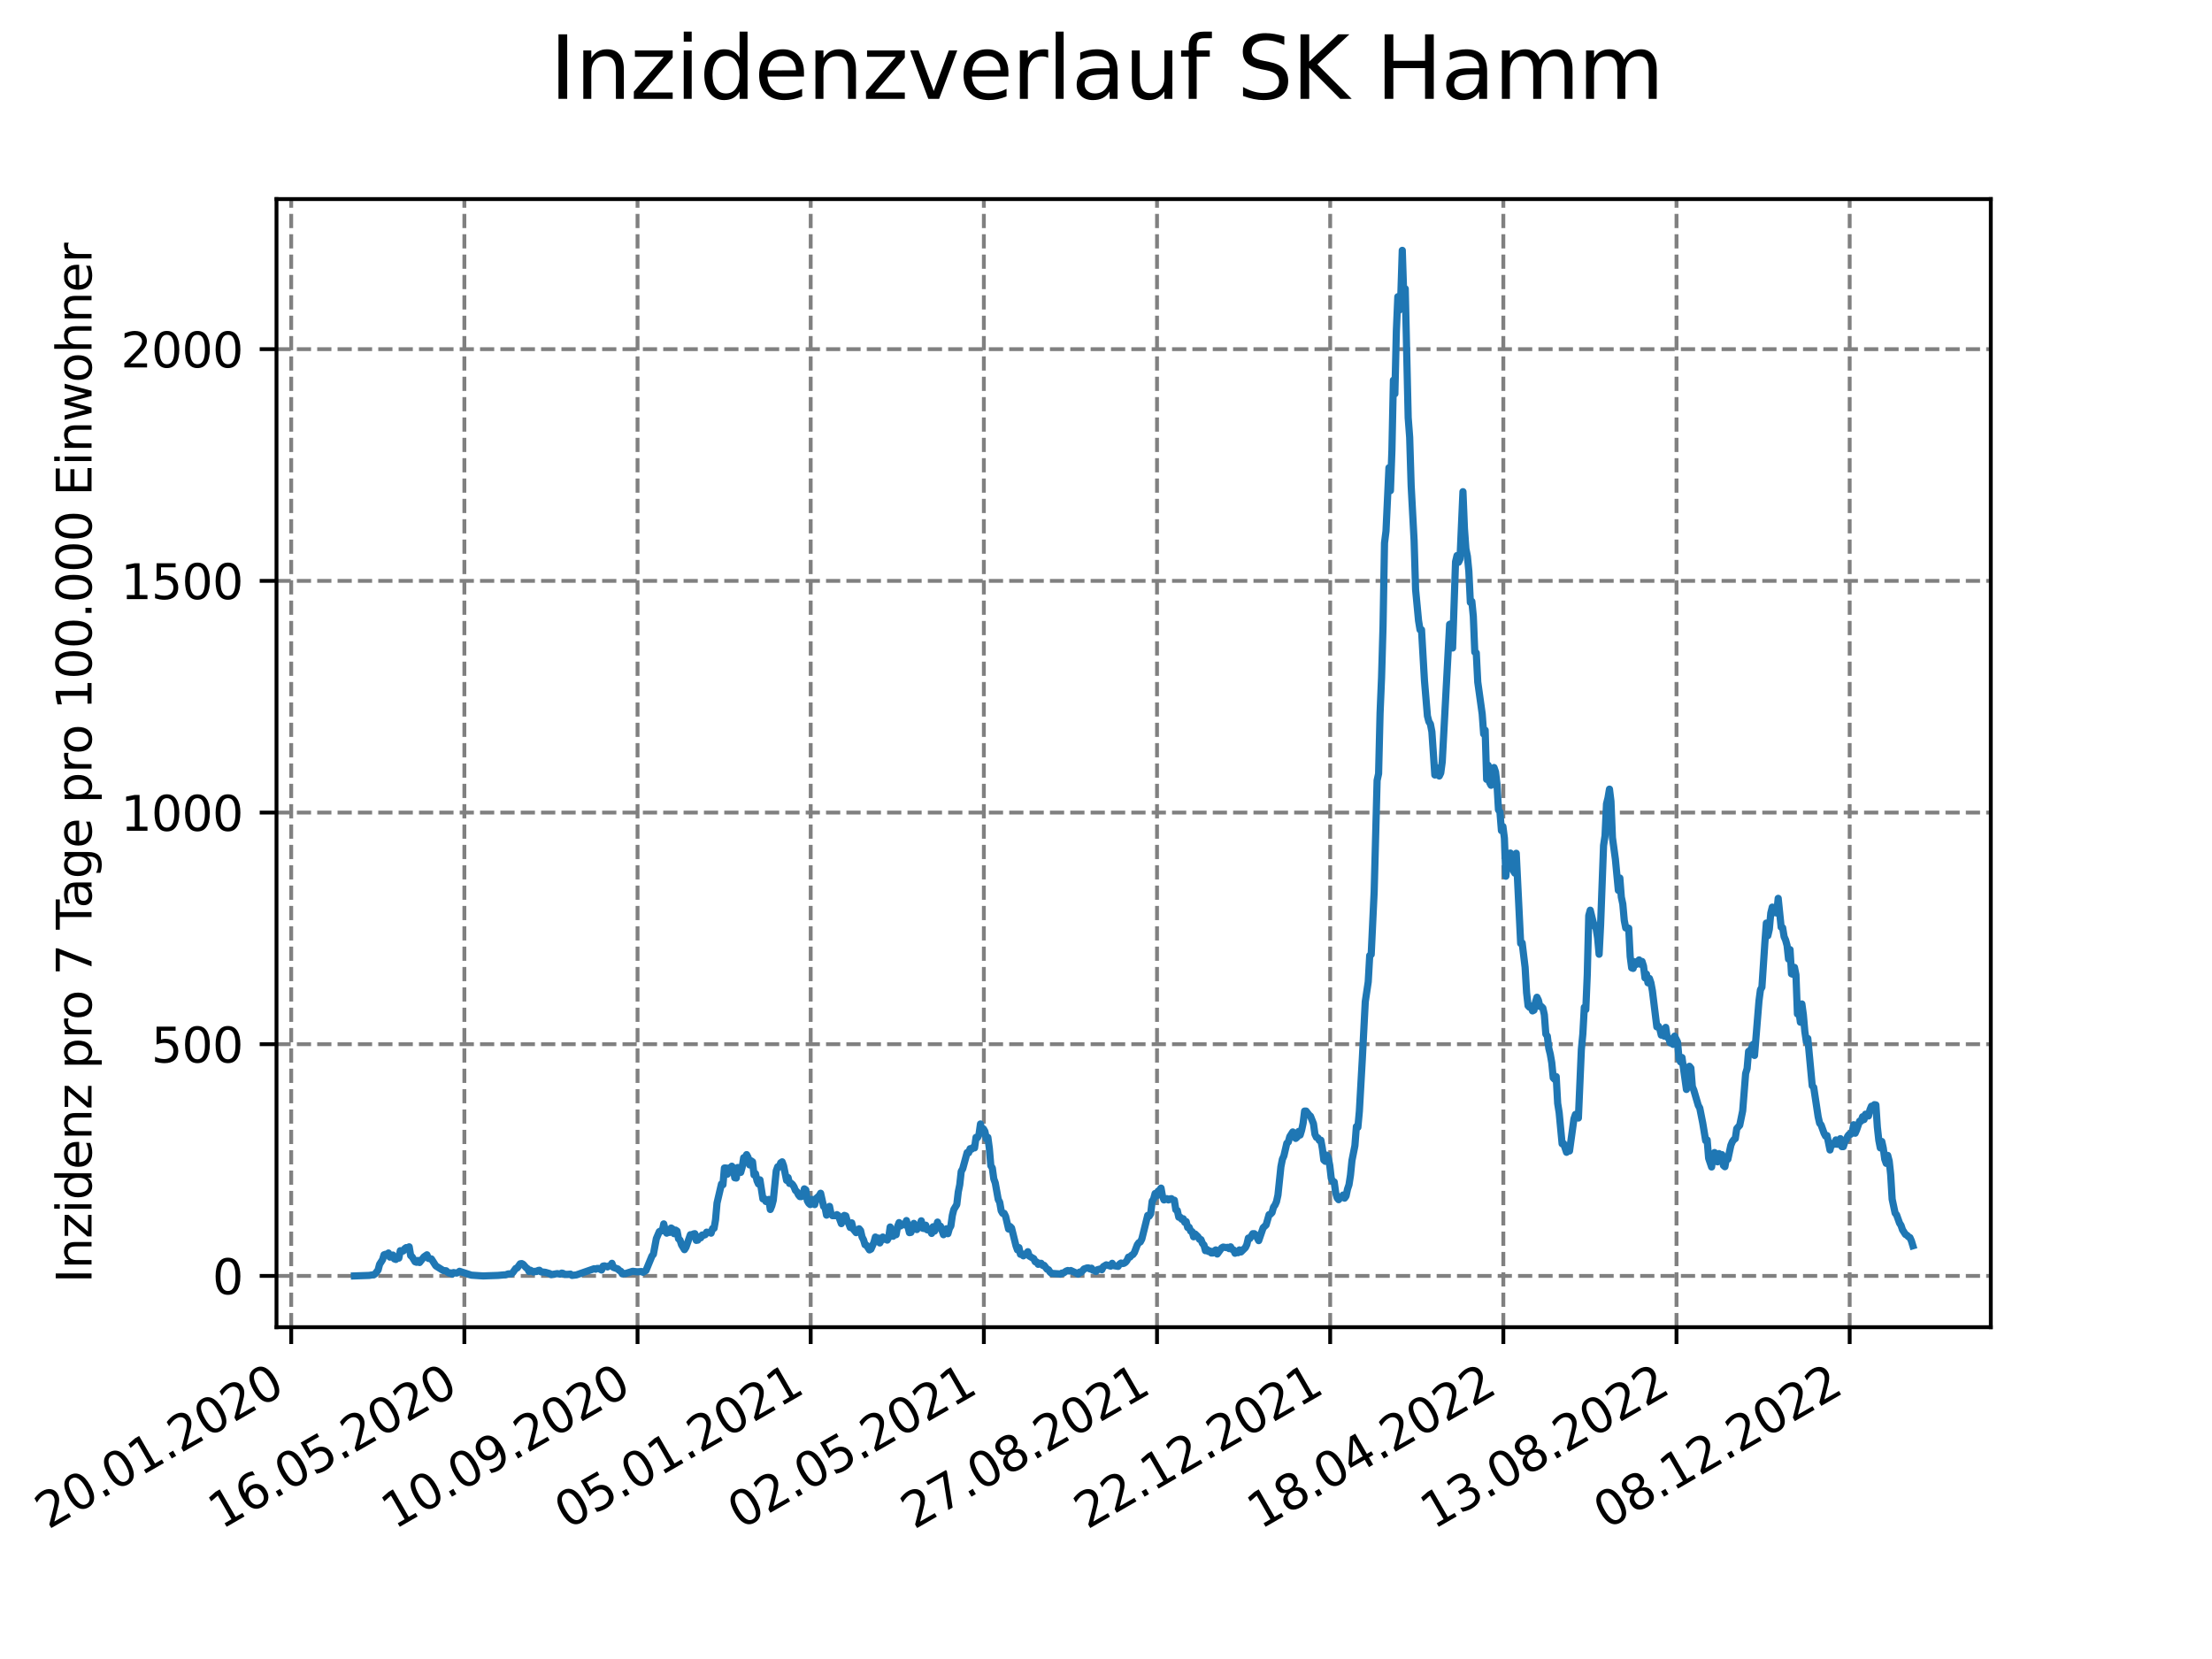 <?xml version="1.0" encoding="utf-8" standalone="no"?>
<!DOCTYPE svg PUBLIC "-//W3C//DTD SVG 1.1//EN"
  "http://www.w3.org/Graphics/SVG/1.1/DTD/svg11.dtd">
<svg xmlns:xlink="http://www.w3.org/1999/xlink" width="460.8pt" height="345.6pt" viewBox="0 0 460.8 345.6" xmlns="http://www.w3.org/2000/svg" version="1.1">
 <defs>
  <style type="text/css">*{stroke-linejoin: round; stroke-linecap: butt}</style>
 </defs>
 <g id="figure_1">
  <g id="patch_1">
   <path d="M 0 345.6 
L 460.8 345.6 
L 460.8 0 
L 0 0 
z
" style="fill: #ffffff"/>
  </g>
  <g id="axes_1">
   <g id="patch_2">
    <path d="M 57.6 276.48 
L 414.72 276.48 
L 414.72 41.472 
L 57.6 41.472 
z
" style="fill: #ffffff"/>
   </g>
   <g id="matplotlib.axis_1">
    <g id="xtick_1">
     <g id="line2d_1">
      <path d="M 60.665 276.48 
L 60.665 41.472 
" clip-path="url(#pd0b6587a76)" style="fill: none; stroke-dasharray: 2.96,1.28; stroke-dashoffset: 0; stroke: #808080; stroke-width: 0.8"/>
     </g>
     <g id="line2d_2">
      <defs>
       <path id="m9769418fbf" d="M 0 0 
L 0 3.5 
" style="stroke: #000000; stroke-width: 0.8"/>
      </defs>
      <g>
       <use xlink:href="#m9769418fbf" x="60.665" y="276.48" style="stroke: #000000; stroke-width: 0.8"/>
      </g>
     </g>
     <g id="text_1">
      <!-- 20.01.2020 -->
      <g transform="translate(10.04 318.689) rotate(-30) scale(0.1 -0.1)">
       <defs>
        <path id="DejaVuSans-32" d="M 1228 531 
L 3431 531 
L 3431 0 
L 469 0 
L 469 531 
Q 828 903 1448 1529 
Q 2069 2156 2228 2338 
Q 2531 2678 2651 2914 
Q 2772 3150 2772 3378 
Q 2772 3750 2511 3984 
Q 2250 4219 1831 4219 
Q 1534 4219 1204 4116 
Q 875 4013 500 3803 
L 500 4441 
Q 881 4594 1212 4672 
Q 1544 4750 1819 4750 
Q 2544 4750 2975 4387 
Q 3406 4025 3406 3419 
Q 3406 3131 3298 2873 
Q 3191 2616 2906 2266 
Q 2828 2175 2409 1742 
Q 1991 1309 1228 531 
z
" transform="scale(0.016)"/>
        <path id="DejaVuSans-30" d="M 2034 4250 
Q 1547 4250 1301 3770 
Q 1056 3291 1056 2328 
Q 1056 1369 1301 889 
Q 1547 409 2034 409 
Q 2525 409 2770 889 
Q 3016 1369 3016 2328 
Q 3016 3291 2770 3770 
Q 2525 4250 2034 4250 
z
M 2034 4750 
Q 2819 4750 3233 4129 
Q 3647 3509 3647 2328 
Q 3647 1150 3233 529 
Q 2819 -91 2034 -91 
Q 1250 -91 836 529 
Q 422 1150 422 2328 
Q 422 3509 836 4129 
Q 1250 4750 2034 4750 
z
" transform="scale(0.016)"/>
        <path id="DejaVuSans-2e" d="M 684 794 
L 1344 794 
L 1344 0 
L 684 0 
L 684 794 
z
" transform="scale(0.016)"/>
        <path id="DejaVuSans-31" d="M 794 531 
L 1825 531 
L 1825 4091 
L 703 3866 
L 703 4441 
L 1819 4666 
L 2450 4666 
L 2450 531 
L 3481 531 
L 3481 0 
L 794 0 
L 794 531 
z
" transform="scale(0.016)"/>
       </defs>
       <use xlink:href="#DejaVuSans-32"/>
       <use xlink:href="#DejaVuSans-30" x="63.623"/>
       <use xlink:href="#DejaVuSans-2e" x="127.246"/>
       <use xlink:href="#DejaVuSans-30" x="159.033"/>
       <use xlink:href="#DejaVuSans-31" x="222.656"/>
       <use xlink:href="#DejaVuSans-2e" x="286.279"/>
       <use xlink:href="#DejaVuSans-32" x="318.066"/>
       <use xlink:href="#DejaVuSans-30" x="381.689"/>
       <use xlink:href="#DejaVuSans-32" x="445.312"/>
       <use xlink:href="#DejaVuSans-30" x="508.936"/>
      </g>
     </g>
    </g>
    <g id="xtick_2">
     <g id="line2d_3">
      <path d="M 96.738 276.48 
L 96.738 41.472 
" clip-path="url(#pd0b6587a76)" style="fill: none; stroke-dasharray: 2.96,1.28; stroke-dashoffset: 0; stroke: #808080; stroke-width: 0.8"/>
     </g>
     <g id="line2d_4">
      <g>
       <use xlink:href="#m9769418fbf" x="96.738" y="276.48" style="stroke: #000000; stroke-width: 0.8"/>
      </g>
     </g>
     <g id="text_2">
      <!-- 16.05.2020 -->
      <g transform="translate(46.113 318.689) rotate(-30) scale(0.1 -0.1)">
       <defs>
        <path id="DejaVuSans-36" d="M 2113 2584 
Q 1688 2584 1439 2293 
Q 1191 2003 1191 1497 
Q 1191 994 1439 701 
Q 1688 409 2113 409 
Q 2538 409 2786 701 
Q 3034 994 3034 1497 
Q 3034 2003 2786 2293 
Q 2538 2584 2113 2584 
z
M 3366 4563 
L 3366 3988 
Q 3128 4100 2886 4159 
Q 2644 4219 2406 4219 
Q 1781 4219 1451 3797 
Q 1122 3375 1075 2522 
Q 1259 2794 1537 2939 
Q 1816 3084 2150 3084 
Q 2853 3084 3261 2657 
Q 3669 2231 3669 1497 
Q 3669 778 3244 343 
Q 2819 -91 2113 -91 
Q 1303 -91 875 529 
Q 447 1150 447 2328 
Q 447 3434 972 4092 
Q 1497 4750 2381 4750 
Q 2619 4750 2861 4703 
Q 3103 4656 3366 4563 
z
" transform="scale(0.016)"/>
        <path id="DejaVuSans-35" d="M 691 4666 
L 3169 4666 
L 3169 4134 
L 1269 4134 
L 1269 2991 
Q 1406 3038 1543 3061 
Q 1681 3084 1819 3084 
Q 2600 3084 3056 2656 
Q 3513 2228 3513 1497 
Q 3513 744 3044 326 
Q 2575 -91 1722 -91 
Q 1428 -91 1123 -41 
Q 819 9 494 109 
L 494 744 
Q 775 591 1075 516 
Q 1375 441 1709 441 
Q 2250 441 2565 725 
Q 2881 1009 2881 1497 
Q 2881 1984 2565 2268 
Q 2250 2553 1709 2553 
Q 1456 2553 1204 2497 
Q 953 2441 691 2322 
L 691 4666 
z
" transform="scale(0.016)"/>
       </defs>
       <use xlink:href="#DejaVuSans-31"/>
       <use xlink:href="#DejaVuSans-36" x="63.623"/>
       <use xlink:href="#DejaVuSans-2e" x="127.246"/>
       <use xlink:href="#DejaVuSans-30" x="159.033"/>
       <use xlink:href="#DejaVuSans-35" x="222.656"/>
       <use xlink:href="#DejaVuSans-2e" x="286.279"/>
       <use xlink:href="#DejaVuSans-32" x="318.066"/>
       <use xlink:href="#DejaVuSans-30" x="381.689"/>
       <use xlink:href="#DejaVuSans-32" x="445.312"/>
       <use xlink:href="#DejaVuSans-30" x="508.936"/>
      </g>
     </g>
    </g>
    <g id="xtick_3">
     <g id="line2d_5">
      <path d="M 132.811 276.48 
L 132.811 41.472 
" clip-path="url(#pd0b6587a76)" style="fill: none; stroke-dasharray: 2.96,1.28; stroke-dashoffset: 0; stroke: #808080; stroke-width: 0.8"/>
     </g>
     <g id="line2d_6">
      <g>
       <use xlink:href="#m9769418fbf" x="132.811" y="276.48" style="stroke: #000000; stroke-width: 0.8"/>
      </g>
     </g>
     <g id="text_3">
      <!-- 10.09.2020 -->
      <g transform="translate(82.185 318.689) rotate(-30) scale(0.1 -0.1)">
       <defs>
        <path id="DejaVuSans-39" d="M 703 97 
L 703 672 
Q 941 559 1184 500 
Q 1428 441 1663 441 
Q 2288 441 2617 861 
Q 2947 1281 2994 2138 
Q 2813 1869 2534 1725 
Q 2256 1581 1919 1581 
Q 1219 1581 811 2004 
Q 403 2428 403 3163 
Q 403 3881 828 4315 
Q 1253 4750 1959 4750 
Q 2769 4750 3195 4129 
Q 3622 3509 3622 2328 
Q 3622 1225 3098 567 
Q 2575 -91 1691 -91 
Q 1453 -91 1209 -44 
Q 966 3 703 97 
z
M 1959 2075 
Q 2384 2075 2632 2365 
Q 2881 2656 2881 3163 
Q 2881 3666 2632 3958 
Q 2384 4250 1959 4250 
Q 1534 4250 1286 3958 
Q 1038 3666 1038 3163 
Q 1038 2656 1286 2365 
Q 1534 2075 1959 2075 
z
" transform="scale(0.016)"/>
       </defs>
       <use xlink:href="#DejaVuSans-31"/>
       <use xlink:href="#DejaVuSans-30" x="63.623"/>
       <use xlink:href="#DejaVuSans-2e" x="127.246"/>
       <use xlink:href="#DejaVuSans-30" x="159.033"/>
       <use xlink:href="#DejaVuSans-39" x="222.656"/>
       <use xlink:href="#DejaVuSans-2e" x="286.279"/>
       <use xlink:href="#DejaVuSans-32" x="318.066"/>
       <use xlink:href="#DejaVuSans-30" x="381.689"/>
       <use xlink:href="#DejaVuSans-32" x="445.312"/>
       <use xlink:href="#DejaVuSans-30" x="508.936"/>
      </g>
     </g>
    </g>
    <g id="xtick_4">
     <g id="line2d_7">
      <path d="M 168.883 276.48 
L 168.883 41.472 
" clip-path="url(#pd0b6587a76)" style="fill: none; stroke-dasharray: 2.96,1.28; stroke-dashoffset: 0; stroke: #808080; stroke-width: 0.8"/>
     </g>
     <g id="line2d_8">
      <g>
       <use xlink:href="#m9769418fbf" x="168.883" y="276.48" style="stroke: #000000; stroke-width: 0.8"/>
      </g>
     </g>
     <g id="text_4">
      <!-- 05.01.2021 -->
      <g transform="translate(118.258 318.689) rotate(-30) scale(0.1 -0.1)">
       <use xlink:href="#DejaVuSans-30"/>
       <use xlink:href="#DejaVuSans-35" x="63.623"/>
       <use xlink:href="#DejaVuSans-2e" x="127.246"/>
       <use xlink:href="#DejaVuSans-30" x="159.033"/>
       <use xlink:href="#DejaVuSans-31" x="222.656"/>
       <use xlink:href="#DejaVuSans-2e" x="286.279"/>
       <use xlink:href="#DejaVuSans-32" x="318.066"/>
       <use xlink:href="#DejaVuSans-30" x="381.689"/>
       <use xlink:href="#DejaVuSans-32" x="445.312"/>
       <use xlink:href="#DejaVuSans-31" x="508.936"/>
      </g>
     </g>
    </g>
    <g id="xtick_5">
     <g id="line2d_9">
      <path d="M 204.956 276.48 
L 204.956 41.472 
" clip-path="url(#pd0b6587a76)" style="fill: none; stroke-dasharray: 2.96,1.28; stroke-dashoffset: 0; stroke: #808080; stroke-width: 0.8"/>
     </g>
     <g id="line2d_10">
      <g>
       <use xlink:href="#m9769418fbf" x="204.956" y="276.48" style="stroke: #000000; stroke-width: 0.8"/>
      </g>
     </g>
     <g id="text_5">
      <!-- 02.05.2021 -->
      <g transform="translate(154.331 318.689) rotate(-30) scale(0.1 -0.1)">
       <use xlink:href="#DejaVuSans-30"/>
       <use xlink:href="#DejaVuSans-32" x="63.623"/>
       <use xlink:href="#DejaVuSans-2e" x="127.246"/>
       <use xlink:href="#DejaVuSans-30" x="159.033"/>
       <use xlink:href="#DejaVuSans-35" x="222.656"/>
       <use xlink:href="#DejaVuSans-2e" x="286.279"/>
       <use xlink:href="#DejaVuSans-32" x="318.066"/>
       <use xlink:href="#DejaVuSans-30" x="381.689"/>
       <use xlink:href="#DejaVuSans-32" x="445.312"/>
       <use xlink:href="#DejaVuSans-31" x="508.936"/>
      </g>
     </g>
    </g>
    <g id="xtick_6">
     <g id="line2d_11">
      <path d="M 241.029 276.48 
L 241.029 41.472 
" clip-path="url(#pd0b6587a76)" style="fill: none; stroke-dasharray: 2.96,1.28; stroke-dashoffset: 0; stroke: #808080; stroke-width: 0.8"/>
     </g>
     <g id="line2d_12">
      <g>
       <use xlink:href="#m9769418fbf" x="241.029" y="276.48" style="stroke: #000000; stroke-width: 0.8"/>
      </g>
     </g>
     <g id="text_6">
      <!-- 27.08.2021 -->
      <g transform="translate(190.404 318.689) rotate(-30) scale(0.1 -0.1)">
       <defs>
        <path id="DejaVuSans-37" d="M 525 4666 
L 3525 4666 
L 3525 4397 
L 1831 0 
L 1172 0 
L 2766 4134 
L 525 4134 
L 525 4666 
z
" transform="scale(0.016)"/>
        <path id="DejaVuSans-38" d="M 2034 2216 
Q 1584 2216 1326 1975 
Q 1069 1734 1069 1313 
Q 1069 891 1326 650 
Q 1584 409 2034 409 
Q 2484 409 2743 651 
Q 3003 894 3003 1313 
Q 3003 1734 2745 1975 
Q 2488 2216 2034 2216 
z
M 1403 2484 
Q 997 2584 770 2862 
Q 544 3141 544 3541 
Q 544 4100 942 4425 
Q 1341 4750 2034 4750 
Q 2731 4750 3128 4425 
Q 3525 4100 3525 3541 
Q 3525 3141 3298 2862 
Q 3072 2584 2669 2484 
Q 3125 2378 3379 2068 
Q 3634 1759 3634 1313 
Q 3634 634 3220 271 
Q 2806 -91 2034 -91 
Q 1263 -91 848 271 
Q 434 634 434 1313 
Q 434 1759 690 2068 
Q 947 2378 1403 2484 
z
M 1172 3481 
Q 1172 3119 1398 2916 
Q 1625 2713 2034 2713 
Q 2441 2713 2670 2916 
Q 2900 3119 2900 3481 
Q 2900 3844 2670 4047 
Q 2441 4250 2034 4250 
Q 1625 4250 1398 4047 
Q 1172 3844 1172 3481 
z
" transform="scale(0.016)"/>
       </defs>
       <use xlink:href="#DejaVuSans-32"/>
       <use xlink:href="#DejaVuSans-37" x="63.623"/>
       <use xlink:href="#DejaVuSans-2e" x="127.246"/>
       <use xlink:href="#DejaVuSans-30" x="159.033"/>
       <use xlink:href="#DejaVuSans-38" x="222.656"/>
       <use xlink:href="#DejaVuSans-2e" x="286.279"/>
       <use xlink:href="#DejaVuSans-32" x="318.066"/>
       <use xlink:href="#DejaVuSans-30" x="381.689"/>
       <use xlink:href="#DejaVuSans-32" x="445.312"/>
       <use xlink:href="#DejaVuSans-31" x="508.936"/>
      </g>
     </g>
    </g>
    <g id="xtick_7">
     <g id="line2d_13">
      <path d="M 277.102 276.48 
L 277.102 41.472 
" clip-path="url(#pd0b6587a76)" style="fill: none; stroke-dasharray: 2.96,1.28; stroke-dashoffset: 0; stroke: #808080; stroke-width: 0.8"/>
     </g>
     <g id="line2d_14">
      <g>
       <use xlink:href="#m9769418fbf" x="277.102" y="276.48" style="stroke: #000000; stroke-width: 0.8"/>
      </g>
     </g>
     <g id="text_7">
      <!-- 22.12.2021 -->
      <g transform="translate(226.476 318.689) rotate(-30) scale(0.1 -0.1)">
       <use xlink:href="#DejaVuSans-32"/>
       <use xlink:href="#DejaVuSans-32" x="63.623"/>
       <use xlink:href="#DejaVuSans-2e" x="127.246"/>
       <use xlink:href="#DejaVuSans-31" x="159.033"/>
       <use xlink:href="#DejaVuSans-32" x="222.656"/>
       <use xlink:href="#DejaVuSans-2e" x="286.279"/>
       <use xlink:href="#DejaVuSans-32" x="318.066"/>
       <use xlink:href="#DejaVuSans-30" x="381.689"/>
       <use xlink:href="#DejaVuSans-32" x="445.312"/>
       <use xlink:href="#DejaVuSans-31" x="508.936"/>
      </g>
     </g>
    </g>
    <g id="xtick_8">
     <g id="line2d_15">
      <path d="M 313.174 276.48 
L 313.174 41.472 
" clip-path="url(#pd0b6587a76)" style="fill: none; stroke-dasharray: 2.96,1.28; stroke-dashoffset: 0; stroke: #808080; stroke-width: 0.8"/>
     </g>
     <g id="line2d_16">
      <g>
       <use xlink:href="#m9769418fbf" x="313.174" y="276.48" style="stroke: #000000; stroke-width: 0.8"/>
      </g>
     </g>
     <g id="text_8">
      <!-- 18.04.2022 -->
      <g transform="translate(262.549 318.689) rotate(-30) scale(0.1 -0.1)">
       <defs>
        <path id="DejaVuSans-34" d="M 2419 4116 
L 825 1625 
L 2419 1625 
L 2419 4116 
z
M 2253 4666 
L 3047 4666 
L 3047 1625 
L 3713 1625 
L 3713 1100 
L 3047 1100 
L 3047 0 
L 2419 0 
L 2419 1100 
L 313 1100 
L 313 1709 
L 2253 4666 
z
" transform="scale(0.016)"/>
       </defs>
       <use xlink:href="#DejaVuSans-31"/>
       <use xlink:href="#DejaVuSans-38" x="63.623"/>
       <use xlink:href="#DejaVuSans-2e" x="127.246"/>
       <use xlink:href="#DejaVuSans-30" x="159.033"/>
       <use xlink:href="#DejaVuSans-34" x="222.656"/>
       <use xlink:href="#DejaVuSans-2e" x="286.279"/>
       <use xlink:href="#DejaVuSans-32" x="318.066"/>
       <use xlink:href="#DejaVuSans-30" x="381.689"/>
       <use xlink:href="#DejaVuSans-32" x="445.312"/>
       <use xlink:href="#DejaVuSans-32" x="508.936"/>
      </g>
     </g>
    </g>
    <g id="xtick_9">
     <g id="line2d_17">
      <path d="M 349.247 276.48 
L 349.247 41.472 
" clip-path="url(#pd0b6587a76)" style="fill: none; stroke-dasharray: 2.96,1.28; stroke-dashoffset: 0; stroke: #808080; stroke-width: 0.8"/>
     </g>
     <g id="line2d_18">
      <g>
       <use xlink:href="#m9769418fbf" x="349.247" y="276.48" style="stroke: #000000; stroke-width: 0.8"/>
      </g>
     </g>
     <g id="text_9">
      <!-- 13.08.2022 -->
      <g transform="translate(298.622 318.689) rotate(-30) scale(0.1 -0.1)">
       <defs>
        <path id="DejaVuSans-33" d="M 2597 2516 
Q 3050 2419 3304 2112 
Q 3559 1806 3559 1356 
Q 3559 666 3084 287 
Q 2609 -91 1734 -91 
Q 1441 -91 1130 -33 
Q 819 25 488 141 
L 488 750 
Q 750 597 1062 519 
Q 1375 441 1716 441 
Q 2309 441 2620 675 
Q 2931 909 2931 1356 
Q 2931 1769 2642 2001 
Q 2353 2234 1838 2234 
L 1294 2234 
L 1294 2753 
L 1863 2753 
Q 2328 2753 2575 2939 
Q 2822 3125 2822 3475 
Q 2822 3834 2567 4026 
Q 2313 4219 1838 4219 
Q 1578 4219 1281 4162 
Q 984 4106 628 3988 
L 628 4550 
Q 988 4650 1302 4700 
Q 1616 4750 1894 4750 
Q 2613 4750 3031 4423 
Q 3450 4097 3450 3541 
Q 3450 3153 3228 2886 
Q 3006 2619 2597 2516 
z
" transform="scale(0.016)"/>
       </defs>
       <use xlink:href="#DejaVuSans-31"/>
       <use xlink:href="#DejaVuSans-33" x="63.623"/>
       <use xlink:href="#DejaVuSans-2e" x="127.246"/>
       <use xlink:href="#DejaVuSans-30" x="159.033"/>
       <use xlink:href="#DejaVuSans-38" x="222.656"/>
       <use xlink:href="#DejaVuSans-2e" x="286.279"/>
       <use xlink:href="#DejaVuSans-32" x="318.066"/>
       <use xlink:href="#DejaVuSans-30" x="381.689"/>
       <use xlink:href="#DejaVuSans-32" x="445.312"/>
       <use xlink:href="#DejaVuSans-32" x="508.936"/>
      </g>
     </g>
    </g>
    <g id="xtick_10">
     <g id="line2d_19">
      <path d="M 385.32 276.48 
L 385.32 41.472 
" clip-path="url(#pd0b6587a76)" style="fill: none; stroke-dasharray: 2.96,1.28; stroke-dashoffset: 0; stroke: #808080; stroke-width: 0.8"/>
     </g>
     <g id="line2d_20">
      <g>
       <use xlink:href="#m9769418fbf" x="385.32" y="276.48" style="stroke: #000000; stroke-width: 0.8"/>
      </g>
     </g>
     <g id="text_10">
      <!-- 08.12.2022 -->
      <g transform="translate(334.694 318.689) rotate(-30) scale(0.1 -0.1)">
       <use xlink:href="#DejaVuSans-30"/>
       <use xlink:href="#DejaVuSans-38" x="63.623"/>
       <use xlink:href="#DejaVuSans-2e" x="127.246"/>
       <use xlink:href="#DejaVuSans-31" x="159.033"/>
       <use xlink:href="#DejaVuSans-32" x="222.656"/>
       <use xlink:href="#DejaVuSans-2e" x="286.279"/>
       <use xlink:href="#DejaVuSans-32" x="318.066"/>
       <use xlink:href="#DejaVuSans-30" x="381.689"/>
       <use xlink:href="#DejaVuSans-32" x="445.312"/>
       <use xlink:href="#DejaVuSans-32" x="508.936"/>
      </g>
     </g>
    </g>
   </g>
   <g id="matplotlib.axis_2">
    <g id="ytick_1">
     <g id="line2d_21">
      <path d="M 57.6 265.798 
L 414.72 265.798 
" clip-path="url(#pd0b6587a76)" style="fill: none; stroke-dasharray: 2.96,1.28; stroke-dashoffset: 0; stroke: #808080; stroke-width: 0.8"/>
     </g>
     <g id="line2d_22">
      <defs>
       <path id="m1dbda002a9" d="M 0 0 
L -3.5 0 
" style="stroke: #000000; stroke-width: 0.8"/>
      </defs>
      <g>
       <use xlink:href="#m1dbda002a9" x="57.6" y="265.798" style="stroke: #000000; stroke-width: 0.8"/>
      </g>
     </g>
     <g id="text_11">
      <!-- 0 -->
      <g transform="translate(44.237 269.597) scale(0.1 -0.1)">
       <use xlink:href="#DejaVuSans-30"/>
      </g>
     </g>
    </g>
    <g id="ytick_2">
     <g id="line2d_23">
      <path d="M 57.6 217.533 
L 414.72 217.533 
" clip-path="url(#pd0b6587a76)" style="fill: none; stroke-dasharray: 2.96,1.28; stroke-dashoffset: 0; stroke: #808080; stroke-width: 0.8"/>
     </g>
     <g id="line2d_24">
      <g>
       <use xlink:href="#m1dbda002a9" x="57.6" y="217.533" style="stroke: #000000; stroke-width: 0.8"/>
      </g>
     </g>
     <g id="text_12">
      <!-- 500 -->
      <g transform="translate(31.512 221.332) scale(0.1 -0.1)">
       <use xlink:href="#DejaVuSans-35"/>
       <use xlink:href="#DejaVuSans-30" x="63.623"/>
       <use xlink:href="#DejaVuSans-30" x="127.246"/>
      </g>
     </g>
    </g>
    <g id="ytick_3">
     <g id="line2d_25">
      <path d="M 57.6 169.269 
L 414.72 169.269 
" clip-path="url(#pd0b6587a76)" style="fill: none; stroke-dasharray: 2.96,1.28; stroke-dashoffset: 0; stroke: #808080; stroke-width: 0.8"/>
     </g>
     <g id="line2d_26">
      <g>
       <use xlink:href="#m1dbda002a9" x="57.6" y="169.269" style="stroke: #000000; stroke-width: 0.8"/>
      </g>
     </g>
     <g id="text_13">
      <!-- 1000 -->
      <g transform="translate(25.15 173.068) scale(0.1 -0.1)">
       <use xlink:href="#DejaVuSans-31"/>
       <use xlink:href="#DejaVuSans-30" x="63.623"/>
       <use xlink:href="#DejaVuSans-30" x="127.246"/>
       <use xlink:href="#DejaVuSans-30" x="190.869"/>
      </g>
     </g>
    </g>
    <g id="ytick_4">
     <g id="line2d_27">
      <path d="M 57.6 121.004 
L 414.72 121.004 
" clip-path="url(#pd0b6587a76)" style="fill: none; stroke-dasharray: 2.96,1.28; stroke-dashoffset: 0; stroke: #808080; stroke-width: 0.8"/>
     </g>
     <g id="line2d_28">
      <g>
       <use xlink:href="#m1dbda002a9" x="57.6" y="121.004" style="stroke: #000000; stroke-width: 0.8"/>
      </g>
     </g>
     <g id="text_14">
      <!-- 1500 -->
      <g transform="translate(25.15 124.803) scale(0.1 -0.1)">
       <use xlink:href="#DejaVuSans-31"/>
       <use xlink:href="#DejaVuSans-35" x="63.623"/>
       <use xlink:href="#DejaVuSans-30" x="127.246"/>
       <use xlink:href="#DejaVuSans-30" x="190.869"/>
      </g>
     </g>
    </g>
    <g id="ytick_5">
     <g id="line2d_29">
      <path d="M 57.6 72.74 
L 414.72 72.74 
" clip-path="url(#pd0b6587a76)" style="fill: none; stroke-dasharray: 2.96,1.28; stroke-dashoffset: 0; stroke: #808080; stroke-width: 0.8"/>
     </g>
     <g id="line2d_30">
      <g>
       <use xlink:href="#m1dbda002a9" x="57.6" y="72.74" style="stroke: #000000; stroke-width: 0.8"/>
      </g>
     </g>
     <g id="text_15">
      <!-- 2000 -->
      <g transform="translate(25.15 76.539) scale(0.1 -0.1)">
       <use xlink:href="#DejaVuSans-32"/>
       <use xlink:href="#DejaVuSans-30" x="63.623"/>
       <use xlink:href="#DejaVuSans-30" x="127.246"/>
       <use xlink:href="#DejaVuSans-30" x="190.869"/>
      </g>
     </g>
    </g>
    <g id="text_16">
     <!-- Inzidenz pro 7 Tage pro 100.000 Einwohner -->
     <g transform="translate(19.07 267.301) rotate(-90) scale(0.1 -0.1)">
      <defs>
       <path id="DejaVuSans-49" d="M 628 4666 
L 1259 4666 
L 1259 0 
L 628 0 
L 628 4666 
z
" transform="scale(0.016)"/>
       <path id="DejaVuSans-6e" d="M 3513 2113 
L 3513 0 
L 2938 0 
L 2938 2094 
Q 2938 2591 2744 2837 
Q 2550 3084 2163 3084 
Q 1697 3084 1428 2787 
Q 1159 2491 1159 1978 
L 1159 0 
L 581 0 
L 581 3500 
L 1159 3500 
L 1159 2956 
Q 1366 3272 1645 3428 
Q 1925 3584 2291 3584 
Q 2894 3584 3203 3211 
Q 3513 2838 3513 2113 
z
" transform="scale(0.016)"/>
       <path id="DejaVuSans-7a" d="M 353 3500 
L 3084 3500 
L 3084 2975 
L 922 459 
L 3084 459 
L 3084 0 
L 275 0 
L 275 525 
L 2438 3041 
L 353 3041 
L 353 3500 
z
" transform="scale(0.016)"/>
       <path id="DejaVuSans-69" d="M 603 3500 
L 1178 3500 
L 1178 0 
L 603 0 
L 603 3500 
z
M 603 4863 
L 1178 4863 
L 1178 4134 
L 603 4134 
L 603 4863 
z
" transform="scale(0.016)"/>
       <path id="DejaVuSans-64" d="M 2906 2969 
L 2906 4863 
L 3481 4863 
L 3481 0 
L 2906 0 
L 2906 525 
Q 2725 213 2448 61 
Q 2172 -91 1784 -91 
Q 1150 -91 751 415 
Q 353 922 353 1747 
Q 353 2572 751 3078 
Q 1150 3584 1784 3584 
Q 2172 3584 2448 3432 
Q 2725 3281 2906 2969 
z
M 947 1747 
Q 947 1113 1208 752 
Q 1469 391 1925 391 
Q 2381 391 2643 752 
Q 2906 1113 2906 1747 
Q 2906 2381 2643 2742 
Q 2381 3103 1925 3103 
Q 1469 3103 1208 2742 
Q 947 2381 947 1747 
z
" transform="scale(0.016)"/>
       <path id="DejaVuSans-65" d="M 3597 1894 
L 3597 1613 
L 953 1613 
Q 991 1019 1311 708 
Q 1631 397 2203 397 
Q 2534 397 2845 478 
Q 3156 559 3463 722 
L 3463 178 
Q 3153 47 2828 -22 
Q 2503 -91 2169 -91 
Q 1331 -91 842 396 
Q 353 884 353 1716 
Q 353 2575 817 3079 
Q 1281 3584 2069 3584 
Q 2775 3584 3186 3129 
Q 3597 2675 3597 1894 
z
M 3022 2063 
Q 3016 2534 2758 2815 
Q 2500 3097 2075 3097 
Q 1594 3097 1305 2825 
Q 1016 2553 972 2059 
L 3022 2063 
z
" transform="scale(0.016)"/>
       <path id="DejaVuSans-20" transform="scale(0.016)"/>
       <path id="DejaVuSans-70" d="M 1159 525 
L 1159 -1331 
L 581 -1331 
L 581 3500 
L 1159 3500 
L 1159 2969 
Q 1341 3281 1617 3432 
Q 1894 3584 2278 3584 
Q 2916 3584 3314 3078 
Q 3713 2572 3713 1747 
Q 3713 922 3314 415 
Q 2916 -91 2278 -91 
Q 1894 -91 1617 61 
Q 1341 213 1159 525 
z
M 3116 1747 
Q 3116 2381 2855 2742 
Q 2594 3103 2138 3103 
Q 1681 3103 1420 2742 
Q 1159 2381 1159 1747 
Q 1159 1113 1420 752 
Q 1681 391 2138 391 
Q 2594 391 2855 752 
Q 3116 1113 3116 1747 
z
" transform="scale(0.016)"/>
       <path id="DejaVuSans-72" d="M 2631 2963 
Q 2534 3019 2420 3045 
Q 2306 3072 2169 3072 
Q 1681 3072 1420 2755 
Q 1159 2438 1159 1844 
L 1159 0 
L 581 0 
L 581 3500 
L 1159 3500 
L 1159 2956 
Q 1341 3275 1631 3429 
Q 1922 3584 2338 3584 
Q 2397 3584 2469 3576 
Q 2541 3569 2628 3553 
L 2631 2963 
z
" transform="scale(0.016)"/>
       <path id="DejaVuSans-6f" d="M 1959 3097 
Q 1497 3097 1228 2736 
Q 959 2375 959 1747 
Q 959 1119 1226 758 
Q 1494 397 1959 397 
Q 2419 397 2687 759 
Q 2956 1122 2956 1747 
Q 2956 2369 2687 2733 
Q 2419 3097 1959 3097 
z
M 1959 3584 
Q 2709 3584 3137 3096 
Q 3566 2609 3566 1747 
Q 3566 888 3137 398 
Q 2709 -91 1959 -91 
Q 1206 -91 779 398 
Q 353 888 353 1747 
Q 353 2609 779 3096 
Q 1206 3584 1959 3584 
z
" transform="scale(0.016)"/>
       <path id="DejaVuSans-54" d="M -19 4666 
L 3928 4666 
L 3928 4134 
L 2272 4134 
L 2272 0 
L 1638 0 
L 1638 4134 
L -19 4134 
L -19 4666 
z
" transform="scale(0.016)"/>
       <path id="DejaVuSans-61" d="M 2194 1759 
Q 1497 1759 1228 1600 
Q 959 1441 959 1056 
Q 959 750 1161 570 
Q 1363 391 1709 391 
Q 2188 391 2477 730 
Q 2766 1069 2766 1631 
L 2766 1759 
L 2194 1759 
z
M 3341 1997 
L 3341 0 
L 2766 0 
L 2766 531 
Q 2569 213 2275 61 
Q 1981 -91 1556 -91 
Q 1019 -91 701 211 
Q 384 513 384 1019 
Q 384 1609 779 1909 
Q 1175 2209 1959 2209 
L 2766 2209 
L 2766 2266 
Q 2766 2663 2505 2880 
Q 2244 3097 1772 3097 
Q 1472 3097 1187 3025 
Q 903 2953 641 2809 
L 641 3341 
Q 956 3463 1253 3523 
Q 1550 3584 1831 3584 
Q 2591 3584 2966 3190 
Q 3341 2797 3341 1997 
z
" transform="scale(0.016)"/>
       <path id="DejaVuSans-67" d="M 2906 1791 
Q 2906 2416 2648 2759 
Q 2391 3103 1925 3103 
Q 1463 3103 1205 2759 
Q 947 2416 947 1791 
Q 947 1169 1205 825 
Q 1463 481 1925 481 
Q 2391 481 2648 825 
Q 2906 1169 2906 1791 
z
M 3481 434 
Q 3481 -459 3084 -895 
Q 2688 -1331 1869 -1331 
Q 1566 -1331 1297 -1286 
Q 1028 -1241 775 -1147 
L 775 -588 
Q 1028 -725 1275 -790 
Q 1522 -856 1778 -856 
Q 2344 -856 2625 -561 
Q 2906 -266 2906 331 
L 2906 616 
Q 2728 306 2450 153 
Q 2172 0 1784 0 
Q 1141 0 747 490 
Q 353 981 353 1791 
Q 353 2603 747 3093 
Q 1141 3584 1784 3584 
Q 2172 3584 2450 3431 
Q 2728 3278 2906 2969 
L 2906 3500 
L 3481 3500 
L 3481 434 
z
" transform="scale(0.016)"/>
       <path id="DejaVuSans-45" d="M 628 4666 
L 3578 4666 
L 3578 4134 
L 1259 4134 
L 1259 2753 
L 3481 2753 
L 3481 2222 
L 1259 2222 
L 1259 531 
L 3634 531 
L 3634 0 
L 628 0 
L 628 4666 
z
" transform="scale(0.016)"/>
       <path id="DejaVuSans-77" d="M 269 3500 
L 844 3500 
L 1563 769 
L 2278 3500 
L 2956 3500 
L 3675 769 
L 4391 3500 
L 4966 3500 
L 4050 0 
L 3372 0 
L 2619 2869 
L 1863 0 
L 1184 0 
L 269 3500 
z
" transform="scale(0.016)"/>
       <path id="DejaVuSans-68" d="M 3513 2113 
L 3513 0 
L 2938 0 
L 2938 2094 
Q 2938 2591 2744 2837 
Q 2550 3084 2163 3084 
Q 1697 3084 1428 2787 
Q 1159 2491 1159 1978 
L 1159 0 
L 581 0 
L 581 4863 
L 1159 4863 
L 1159 2956 
Q 1366 3272 1645 3428 
Q 1925 3584 2291 3584 
Q 2894 3584 3203 3211 
Q 3513 2838 3513 2113 
z
" transform="scale(0.016)"/>
      </defs>
      <use xlink:href="#DejaVuSans-49"/>
      <use xlink:href="#DejaVuSans-6e" x="29.492"/>
      <use xlink:href="#DejaVuSans-7a" x="92.871"/>
      <use xlink:href="#DejaVuSans-69" x="145.361"/>
      <use xlink:href="#DejaVuSans-64" x="173.145"/>
      <use xlink:href="#DejaVuSans-65" x="236.621"/>
      <use xlink:href="#DejaVuSans-6e" x="298.145"/>
      <use xlink:href="#DejaVuSans-7a" x="361.523"/>
      <use xlink:href="#DejaVuSans-20" x="414.014"/>
      <use xlink:href="#DejaVuSans-70" x="445.801"/>
      <use xlink:href="#DejaVuSans-72" x="509.277"/>
      <use xlink:href="#DejaVuSans-6f" x="548.141"/>
      <use xlink:href="#DejaVuSans-20" x="609.322"/>
      <use xlink:href="#DejaVuSans-37" x="641.109"/>
      <use xlink:href="#DejaVuSans-20" x="704.732"/>
      <use xlink:href="#DejaVuSans-54" x="736.52"/>
      <use xlink:href="#DejaVuSans-61" x="781.104"/>
      <use xlink:href="#DejaVuSans-67" x="842.383"/>
      <use xlink:href="#DejaVuSans-65" x="905.859"/>
      <use xlink:href="#DejaVuSans-20" x="967.383"/>
      <use xlink:href="#DejaVuSans-70" x="999.17"/>
      <use xlink:href="#DejaVuSans-72" x="1062.646"/>
      <use xlink:href="#DejaVuSans-6f" x="1101.51"/>
      <use xlink:href="#DejaVuSans-20" x="1162.691"/>
      <use xlink:href="#DejaVuSans-31" x="1194.479"/>
      <use xlink:href="#DejaVuSans-30" x="1258.102"/>
      <use xlink:href="#DejaVuSans-30" x="1321.725"/>
      <use xlink:href="#DejaVuSans-2e" x="1385.348"/>
      <use xlink:href="#DejaVuSans-30" x="1417.135"/>
      <use xlink:href="#DejaVuSans-30" x="1480.758"/>
      <use xlink:href="#DejaVuSans-30" x="1544.381"/>
      <use xlink:href="#DejaVuSans-20" x="1608.004"/>
      <use xlink:href="#DejaVuSans-45" x="1639.791"/>
      <use xlink:href="#DejaVuSans-69" x="1702.975"/>
      <use xlink:href="#DejaVuSans-6e" x="1730.758"/>
      <use xlink:href="#DejaVuSans-77" x="1794.137"/>
      <use xlink:href="#DejaVuSans-6f" x="1875.924"/>
      <use xlink:href="#DejaVuSans-68" x="1937.105"/>
      <use xlink:href="#DejaVuSans-6e" x="2000.484"/>
      <use xlink:href="#DejaVuSans-65" x="2063.863"/>
      <use xlink:href="#DejaVuSans-72" x="2125.387"/>
     </g>
    </g>
   </g>
   <g id="line2d_31">
    <path d="M 73.833 265.798 
L 76.916 265.691 
L 77.532 265.583 
L 77.841 265.583 
L 78.149 265.369 
L 78.766 264.564 
L 79.074 263.383 
L 79.691 262.418 
L 79.999 261.398 
L 80.307 261.291 
L 80.616 261.452 
L 80.924 261.023 
L 81.232 261.881 
L 81.849 261.452 
L 82.157 262.257 
L 82.466 262.364 
L 82.774 261.881 
L 83.082 262.096 
L 83.39 260.54 
L 83.699 260.701 
L 84.007 260.594 
L 84.315 260.111 
L 84.624 259.896 
L 84.932 260.003 
L 85.24 259.735 
L 85.549 261.559 
L 85.857 261.828 
L 86.474 262.847 
L 86.782 262.954 
L 87.09 262.579 
L 87.399 263.008 
L 88.323 261.828 
L 88.94 261.398 
L 89.248 262.149 
L 89.865 262.257 
L 90.79 263.705 
L 92.332 264.671 
L 92.948 264.725 
L 93.257 265.047 
L 93.565 265.208 
L 93.873 265.154 
L 94.181 265.422 
L 94.49 265.1 
L 95.106 265.208 
L 95.415 265.1 
L 95.723 264.832 
L 98.19 265.637 
L 99.731 265.744 
L 100.656 265.798 
L 103.739 265.691 
L 104.972 265.583 
L 105.281 265.583 
L 105.897 265.369 
L 106.514 265.369 
L 106.822 265.1 
L 107.439 264.242 
L 107.747 264.135 
L 108.364 263.276 
L 108.672 263.223 
L 108.981 263.383 
L 109.597 264.081 
L 109.905 264.296 
L 110.214 264.886 
L 110.522 264.617 
L 111.139 264.993 
L 111.447 264.832 
L 111.755 264.886 
L 112.064 264.671 
L 112.372 264.617 
L 112.68 264.939 
L 113.605 265.047 
L 114.53 265.315 
L 114.838 265.53 
L 116.072 265.315 
L 116.688 265.422 
L 116.997 265.208 
L 117.305 265.261 
L 117.613 265.476 
L 118.23 265.476 
L 118.847 265.422 
L 119.155 265.691 
L 120.08 265.583 
L 120.696 265.369 
L 123.78 264.296 
L 124.088 264.403 
L 124.396 264.242 
L 124.705 264.242 
L 125.321 264.564 
L 125.629 263.759 
L 125.938 263.705 
L 126.554 263.92 
L 126.863 263.705 
L 127.171 263.705 
L 127.479 263.169 
L 127.788 264.027 
L 128.404 264.242 
L 128.713 264.349 
L 129.021 264.671 
L 129.329 264.832 
L 129.638 265.369 
L 129.946 265.261 
L 130.254 265.315 
L 131.796 264.832 
L 132.721 264.939 
L 133.646 264.886 
L 133.954 265.047 
L 134.571 264.671 
L 135.804 261.667 
L 136.112 261.291 
L 136.729 258.018 
L 137.345 256.57 
L 137.654 256.409 
L 137.962 256.409 
L 138.27 254.96 
L 138.579 256.301 
L 138.887 256.892 
L 139.195 256.57 
L 139.504 256.731 
L 139.812 255.818 
L 140.12 256.033 
L 140.429 256.999 
L 140.737 256.248 
L 141.045 256.462 
L 141.353 258.072 
L 141.662 258.34 
L 141.97 259.306 
L 142.587 260.325 
L 142.895 259.842 
L 143.82 257.213 
L 144.128 257.267 
L 144.437 257.052 
L 144.745 256.999 
L 145.053 258.394 
L 145.362 258.34 
L 145.67 257.643 
L 145.978 257.857 
L 146.286 257.267 
L 146.595 257.321 
L 146.903 257.213 
L 147.211 256.677 
L 147.52 256.784 
L 147.828 256.677 
L 148.136 256.892 
L 148.445 255.926 
L 148.753 255.872 
L 149.061 254.102 
L 149.37 250.614 
L 150.295 246.644 
L 150.603 246.805 
L 150.911 243.317 
L 151.22 243.317 
L 151.528 244.605 
L 151.836 243.317 
L 152.144 243.908 
L 152.453 242.942 
L 152.761 243.317 
L 153.069 245.356 
L 153.378 245.41 
L 153.686 243.21 
L 154.303 244.23 
L 154.611 243.157 
L 154.919 241.171 
L 155.228 241.118 
L 155.536 240.528 
L 155.844 241.118 
L 156.153 242.674 
L 156.461 241.815 
L 156.769 242.03 
L 157.077 244.766 
L 157.386 244.498 
L 157.694 245.946 
L 158.002 246.644 
L 158.311 245.785 
L 158.927 249.756 
L 159.236 249.702 
L 159.544 250.292 
L 160.161 249.863 
L 160.469 251.956 
L 160.777 251.204 
L 161.086 250.024 
L 161.702 243.908 
L 162.011 243.049 
L 162.319 243.103 
L 162.627 242.244 
L 162.935 242.03 
L 163.244 242.888 
L 163.86 245.893 
L 164.169 245.303 
L 164.477 246.537 
L 164.785 246.483 
L 165.094 246.751 
L 165.402 247.234 
L 165.71 247.985 
L 166.019 248.254 
L 166.327 248.897 
L 166.635 249.273 
L 166.944 249.273 
L 167.252 249.005 
L 167.56 247.663 
L 167.868 247.878 
L 168.177 250.131 
L 168.485 250.668 
L 168.793 250.936 
L 169.102 249.863 
L 169.41 249.917 
L 169.718 250.936 
L 170.027 249.648 
L 170.643 249.112 
L 170.952 248.575 
L 171.568 251.312 
L 171.877 251.58 
L 172.185 253.136 
L 172.801 251.312 
L 173.11 252.814 
L 173.418 253.243 
L 174.035 253.243 
L 174.343 253.029 
L 174.651 253.243 
L 175.268 254.906 
L 175.576 253.672 
L 175.885 253.19 
L 176.193 253.297 
L 176.501 254.37 
L 176.81 254.906 
L 177.118 255.711 
L 177.426 254.745 
L 177.735 256.033 
L 178.351 256.784 
L 178.968 255.979 
L 179.276 256.355 
L 179.584 257.696 
L 179.893 258.286 
L 180.201 259.306 
L 180.509 259.413 
L 181.126 260.379 
L 181.434 260.218 
L 182.051 258.823 
L 182.359 257.696 
L 182.668 257.911 
L 182.976 257.911 
L 183.284 258.93 
L 183.901 257.696 
L 184.209 258.179 
L 184.517 257.911 
L 184.826 258.34 
L 185.134 257.804 
L 185.442 255.604 
L 186.059 257.535 
L 186.367 256.57 
L 186.676 257.213 
L 186.984 255.497 
L 187.292 254.692 
L 187.601 255.389 
L 187.909 255.014 
L 188.526 255.175 
L 188.834 254.263 
L 189.45 256.784 
L 189.759 256.731 
L 190.067 255.979 
L 190.375 254.853 
L 190.684 255.765 
L 190.992 256.14 
L 191.3 255.55 
L 191.609 255.282 
L 191.917 254.316 
L 192.225 255.872 
L 192.534 255.926 
L 192.842 255.228 
L 193.15 256.194 
L 193.459 256.033 
L 193.767 256.301 
L 194.075 256.945 
L 194.383 255.55 
L 194.692 256.462 
L 195 255.765 
L 195.308 254.584 
L 195.617 255.711 
L 195.925 255.443 
L 196.542 257.213 
L 196.85 256.301 
L 197.158 255.979 
L 197.467 256.999 
L 197.775 255.926 
L 198.083 255.389 
L 198.392 253.19 
L 198.7 251.956 
L 199.316 250.936 
L 199.625 248.307 
L 199.933 246.805 
L 200.241 244.015 
L 200.55 243.478 
L 201.475 240.098 
L 201.783 240.152 
L 202.091 239.294 
L 202.4 239.401 
L 202.708 239.025 
L 203.016 239.133 
L 203.325 236.933 
L 203.633 236.987 
L 203.941 236.343 
L 204.25 234.143 
L 204.558 235.484 
L 204.866 235.162 
L 205.174 235.699 
L 205.483 237.255 
L 205.791 236.933 
L 206.099 239.24 
L 206.408 242.835 
L 206.716 243.317 
L 207.024 245.571 
L 207.333 246.429 
L 207.949 249.863 
L 208.258 250.453 
L 208.566 252.224 
L 208.874 252.76 
L 209.183 252.76 
L 209.491 253.404 
L 210.107 256.033 
L 210.416 255.497 
L 210.724 255.818 
L 211.649 259.52 
L 211.957 260.379 
L 212.266 259.896 
L 212.574 261.291 
L 212.882 261.184 
L 213.191 261.613 
L 213.499 261.237 
L 213.807 261.237 
L 214.116 260.754 
L 214.424 261.667 
L 215.349 262.203 
L 215.657 262.847 
L 215.965 262.901 
L 216.274 263.383 
L 216.582 263.169 
L 216.89 263.169 
L 217.199 263.598 
L 217.507 263.598 
L 218.124 264.403 
L 218.432 264.51 
L 218.74 264.993 
L 219.049 265.261 
L 220.59 265.369 
L 220.898 265.422 
L 221.207 265.208 
L 221.515 265.208 
L 222.132 264.778 
L 222.44 264.671 
L 222.748 264.778 
L 223.057 264.671 
L 223.982 265.1 
L 224.598 265.422 
L 224.907 264.993 
L 225.215 265.047 
L 225.831 264.349 
L 226.448 264.135 
L 226.756 264.135 
L 227.065 264.349 
L 227.373 264.188 
L 227.681 264.617 
L 227.99 264.671 
L 228.298 264.886 
L 228.606 264.51 
L 229.223 264.349 
L 229.531 264.51 
L 229.84 263.866 
L 230.456 263.491 
L 231.381 263.759 
L 231.689 263.169 
L 231.998 263.652 
L 232.614 263.759 
L 232.923 263.813 
L 233.231 263.33 
L 233.539 263.115 
L 233.848 263.223 
L 234.156 263.169 
L 234.464 262.954 
L 234.773 262.579 
L 235.081 261.881 
L 235.389 261.881 
L 235.698 261.506 
L 236.006 261.345 
L 236.314 260.915 
L 236.931 259.306 
L 237.239 258.877 
L 237.547 258.716 
L 237.856 258.126 
L 239.089 253.19 
L 239.397 253.35 
L 239.706 252.868 
L 240.014 250.239 
L 240.322 249.756 
L 240.631 248.629 
L 240.939 249.112 
L 241.247 248.146 
L 241.555 247.932 
L 241.864 247.502 
L 242.172 249.219 
L 242.48 249.97 
L 243.097 249.702 
L 243.405 249.97 
L 243.714 249.756 
L 244.022 249.702 
L 244.33 249.97 
L 244.639 250.024 
L 244.947 252.009 
L 245.255 252.17 
L 245.564 253.565 
L 245.872 253.565 
L 246.18 253.994 
L 246.489 253.887 
L 246.797 254.638 
L 247.105 254.477 
L 247.413 255.711 
L 247.722 255.658 
L 248.03 256.462 
L 248.338 256.57 
L 248.647 257.643 
L 248.955 257.052 
L 249.572 257.643 
L 249.88 258.179 
L 250.188 258.233 
L 250.497 259.038 
L 250.805 259.36 
L 251.113 260.54 
L 251.422 260.272 
L 251.73 260.701 
L 252.038 260.594 
L 252.346 261.023 
L 252.655 261.023 
L 252.963 260.594 
L 253.271 260.379 
L 253.58 261.237 
L 254.505 259.95 
L 254.813 259.789 
L 255.43 259.896 
L 255.738 259.842 
L 256.046 260.111 
L 256.355 259.735 
L 256.663 260.272 
L 256.971 260.379 
L 257.28 261.076 
L 257.588 260.808 
L 257.896 260.969 
L 258.204 260.379 
L 258.513 260.808 
L 259.438 259.896 
L 259.746 259.252 
L 260.054 257.911 
L 260.363 258.018 
L 260.979 256.999 
L 261.288 256.999 
L 261.596 257.267 
L 262.213 258.447 
L 263.137 255.765 
L 263.754 255.175 
L 264.371 253.029 
L 264.679 252.921 
L 264.987 252.599 
L 265.296 251.473 
L 265.604 251.043 
L 265.912 250.346 
L 266.221 248.951 
L 266.837 243.049 
L 267.146 241.493 
L 267.454 240.796 
L 268.07 238.167 
L 268.379 237.899 
L 268.687 236.772 
L 269.304 235.806 
L 269.92 237.147 
L 270.229 236.879 
L 270.537 235.699 
L 270.845 236.45 
L 271.154 235.431 
L 271.462 233.982 
L 271.77 231.46 
L 272.079 231.46 
L 272.695 232.265 
L 273.004 232.533 
L 273.62 234.089 
L 273.928 236.289 
L 274.237 236.933 
L 274.545 237.04 
L 274.853 237.577 
L 275.162 237.523 
L 275.47 239.24 
L 275.778 241.654 
L 276.087 241.923 
L 276.395 240.635 
L 276.703 241.225 
L 277.012 242.781 
L 277.32 245.464 
L 277.628 246.107 
L 277.937 246.215 
L 278.245 248.468 
L 278.553 249.541 
L 278.861 249.917 
L 279.17 249.434 
L 279.478 249.488 
L 279.786 248.951 
L 280.095 249.595 
L 280.403 249.166 
L 280.711 247.717 
L 281.02 246.805 
L 281.328 244.82 
L 281.636 241.762 
L 282.253 238.65 
L 282.561 234.679 
L 282.87 234.84 
L 283.178 231.514 
L 283.794 220.623 
L 284.411 208.658 
L 285.028 204.527 
L 285.336 199.054 
L 285.644 198.84 
L 286.261 185.802 
L 286.878 162.571 
L 287.186 161.176 
L 287.494 148.567 
L 287.803 141.163 
L 288.111 130.487 
L 288.419 113.103 
L 288.728 110.635 
L 289.344 97.437 
L 289.652 102.212 
L 289.961 93.788 
L 290.269 79.195 
L 290.577 82.039 
L 290.886 69.001 
L 291.194 61.812 
L 291.502 64.602 
L 291.811 61.758 
L 292.119 52.154 
L 292.427 61.651 
L 292.736 60.148 
L 293.352 87.028 
L 293.661 91.106 
L 293.969 101.139 
L 294.585 112.62 
L 294.894 122.814 
L 295.51 129.306 
L 295.819 131.184 
L 296.127 131.184 
L 296.744 141.807 
L 297.36 149.158 
L 297.669 150.338 
L 297.977 150.821 
L 298.285 152.43 
L 298.902 161.444 
L 299.21 161.39 
L 299.519 159.995 
L 299.827 161.659 
L 300.135 161.015 
L 300.443 158.708 
L 301.985 130.057 
L 302.293 129.95 
L 302.602 134.993 
L 303.218 117.02 
L 303.527 115.732 
L 303.835 117.127 
L 304.143 116.483 
L 304.76 102.426 
L 305.068 110.099 
L 305.376 114.337 
L 305.685 115.893 
L 305.993 119.059 
L 306.301 125.497 
L 306.61 125.282 
L 306.918 128.394 
L 307.226 135.852 
L 307.535 136.013 
L 307.843 142.076 
L 308.768 148.728 
L 309.076 152.913 
L 309.385 152.108 
L 309.693 162.356 
L 310.001 159.405 
L 310.309 163 
L 310.618 163.59 
L 310.926 163.107 
L 311.234 159.888 
L 311.543 160.8 
L 311.851 163.375 
L 312.159 168.687 
L 312.468 169.17 
L 312.776 173.033 
L 313.084 172.174 
L 313.393 174.589 
L 313.701 182.529 
L 314.009 178.505 
L 314.318 180.491 
L 314.626 177.701 
L 314.934 179.203 
L 315.243 181.349 
L 315.551 181.886 
L 315.859 177.754 
L 316.784 196.533 
L 317.092 196.425 
L 317.709 201.522 
L 318.017 206.78 
L 318.326 209.517 
L 318.634 209.838 
L 318.942 209.57 
L 319.251 210.59 
L 319.559 210.429 
L 319.867 208.765 
L 320.176 207.746 
L 320.484 208.39 
L 320.792 209.677 
L 321.1 209.677 
L 321.409 209.999 
L 321.717 211.394 
L 322.025 215.418 
L 322.334 215.847 
L 322.642 218.369 
L 322.95 219.603 
L 323.259 221.374 
L 323.567 224.539 
L 323.875 224.861 
L 324.184 224.271 
L 324.492 229.851 
L 324.8 231.782 
L 325.417 238.274 
L 325.725 238.221 
L 326.342 240.045 
L 326.65 239.079 
L 326.958 239.776 
L 327.883 233.07 
L 328.192 232.158 
L 328.5 232.694 
L 328.808 232.909 
L 329.425 218.637 
L 329.733 215.418 
L 330.042 209.838 
L 330.35 210.321 
L 330.658 203.025 
L 330.967 190.738 
L 331.275 189.611 
L 331.891 192.133 
L 332.2 192.938 
L 332.508 193.421 
L 332.816 195.406 
L 333.125 198.786 
L 333.433 192.723 
L 334.05 176.145 
L 334.358 174.106 
L 334.666 167.453 
L 334.975 166.219 
L 335.283 164.395 
L 335.591 166.917 
L 335.9 174.482 
L 336.516 178.988 
L 337.133 185.48 
L 337.441 182.905 
L 337.749 186.875 
L 338.058 188.324 
L 338.366 191.758 
L 338.674 193.314 
L 338.983 193.26 
L 339.291 193.367 
L 339.599 199.269 
L 339.908 201.63 
L 340.216 201.737 
L 340.524 200.342 
L 340.833 200.932 
L 341.449 199.966 
L 341.758 200.878 
L 342.066 200.288 
L 342.374 201.254 
L 342.682 203.722 
L 342.991 202.917 
L 343.299 204.741 
L 343.607 203.829 
L 343.916 204.741 
L 344.224 206.405 
L 345.149 213.916 
L 345.457 213.755 
L 345.766 214.345 
L 346.074 215.633 
L 346.382 214.774 
L 346.691 215.847 
L 346.999 214.023 
L 347.307 216.062 
L 347.615 216.223 
L 347.924 217.242 
L 348.232 217.296 
L 348.54 217.564 
L 348.849 215.847 
L 349.465 217.081 
L 349.774 220.569 
L 350.082 221.213 
L 350.39 220.301 
L 351.315 226.954 
L 351.624 223.895 
L 351.932 222.125 
L 352.24 222.5 
L 352.548 226.363 
L 352.857 227.114 
L 353.782 230.28 
L 354.09 230.816 
L 354.707 233.928 
L 355.323 237.63 
L 355.632 237.469 
L 355.94 241.279 
L 356.557 243.103 
L 356.865 240.581 
L 357.173 240.098 
L 357.79 242.03 
L 358.098 240.313 
L 358.406 240.903 
L 358.715 240.528 
L 359.023 242.781 
L 359.331 243.049 
L 359.64 241.332 
L 359.948 241.493 
L 360.565 238.596 
L 360.873 237.845 
L 361.181 237.416 
L 361.49 237.201 
L 361.798 235.109 
L 362.415 234.411 
L 363.031 231.407 
L 363.648 223.627 
L 363.956 222.608 
L 364.264 219.013 
L 364.573 218.852 
L 364.881 218.369 
L 365.189 217.564 
L 365.498 219.871 
L 366.423 208.551 
L 366.731 206.19 
L 367.039 205.654 
L 367.656 196.372 
L 367.964 192.294 
L 368.273 194.923 
L 368.581 193.582 
L 368.889 190.202 
L 369.197 188.968 
L 369.506 190.148 
L 369.814 189.88 
L 370.122 190.202 
L 370.431 187.143 
L 371.047 193.153 
L 371.356 193.26 
L 371.664 195.138 
L 371.972 195.835 
L 372.281 196.962 
L 372.589 199.805 
L 372.897 197.82 
L 373.206 202.864 
L 373.514 202.971 
L 373.822 201.522 
L 374.13 203.078 
L 374.439 211.233 
L 374.747 210.697 
L 375.055 212.95 
L 375.364 209.141 
L 375.672 211.394 
L 375.98 214.882 
L 376.289 216.974 
L 376.597 216.33 
L 377.522 226.202 
L 377.83 226.524 
L 378.755 232.641 
L 379.063 233.982 
L 379.372 234.358 
L 379.988 236.074 
L 380.297 236.665 
L 380.605 236.557 
L 381.222 239.562 
L 381.53 238.274 
L 381.838 238.167 
L 382.147 238.381 
L 382.455 237.469 
L 382.763 238.381 
L 383.072 238.113 
L 383.38 237.201 
L 383.688 238.864 
L 383.997 238.864 
L 384.305 237.899 
L 384.613 237.416 
L 384.921 236.665 
L 385.23 236.289 
L 385.538 236.289 
L 385.846 235.806 
L 386.155 234.304 
L 386.463 236.074 
L 386.771 235.377 
L 387.388 233.553 
L 387.696 233.553 
L 388.005 232.641 
L 388.313 233.231 
L 388.621 232.104 
L 388.93 232.372 
L 389.238 232.48 
L 389.546 231.192 
L 389.854 230.441 
L 390.163 230.924 
L 390.471 230.119 
L 390.779 230.173 
L 391.088 234.787 
L 391.396 237.577 
L 391.704 239.133 
L 392.013 237.791 
L 392.321 239.186 
L 392.629 241.493 
L 392.938 242.352 
L 393.246 240.689 
L 393.554 241.869 
L 393.863 244.712 
L 394.171 249.809 
L 394.788 252.707 
L 395.096 253.082 
L 395.712 254.799 
L 396.021 255.282 
L 396.329 256.194 
L 396.946 257.16 
L 397.254 257.321 
L 397.562 257.643 
L 397.871 257.804 
L 398.179 258.501 
L 398.487 259.52 
L 398.487 259.52 
" clip-path="url(#pd0b6587a76)" style="fill: none; stroke: #1f77b4; stroke-width: 1.5; stroke-linecap: square"/>
   </g>
   <g id="patch_3">
    <path d="M 57.6 276.48 
L 57.6 41.472 
" style="fill: none; stroke: #000000; stroke-width: 0.8; stroke-linejoin: miter; stroke-linecap: square"/>
   </g>
   <g id="patch_4">
    <path d="M 414.72 276.48 
L 414.72 41.472 
" style="fill: none; stroke: #000000; stroke-width: 0.8; stroke-linejoin: miter; stroke-linecap: square"/>
   </g>
   <g id="patch_5">
    <path d="M 57.6 276.48 
L 414.72 276.48 
" style="fill: none; stroke: #000000; stroke-width: 0.8; stroke-linejoin: miter; stroke-linecap: square"/>
   </g>
   <g id="patch_6">
    <path d="M 57.6 41.472 
L 414.72 41.472 
" style="fill: none; stroke: #000000; stroke-width: 0.8; stroke-linejoin: miter; stroke-linecap: square"/>
   </g>
  </g>
  <g id="text_17">
   <!-- Inzidenzverlauf SK Hamm -->
   <g transform="translate(114.533 20.589) scale(0.18 -0.18)">
    <defs>
     <path id="DejaVuSans-76" d="M 191 3500 
L 800 3500 
L 1894 563 
L 2988 3500 
L 3597 3500 
L 2284 0 
L 1503 0 
L 191 3500 
z
" transform="scale(0.016)"/>
     <path id="DejaVuSans-6c" d="M 603 4863 
L 1178 4863 
L 1178 0 
L 603 0 
L 603 4863 
z
" transform="scale(0.016)"/>
     <path id="DejaVuSans-75" d="M 544 1381 
L 544 3500 
L 1119 3500 
L 1119 1403 
Q 1119 906 1312 657 
Q 1506 409 1894 409 
Q 2359 409 2629 706 
Q 2900 1003 2900 1516 
L 2900 3500 
L 3475 3500 
L 3475 0 
L 2900 0 
L 2900 538 
Q 2691 219 2414 64 
Q 2138 -91 1772 -91 
Q 1169 -91 856 284 
Q 544 659 544 1381 
z
M 1991 3584 
L 1991 3584 
z
" transform="scale(0.016)"/>
     <path id="DejaVuSans-66" d="M 2375 4863 
L 2375 4384 
L 1825 4384 
Q 1516 4384 1395 4259 
Q 1275 4134 1275 3809 
L 1275 3500 
L 2222 3500 
L 2222 3053 
L 1275 3053 
L 1275 0 
L 697 0 
L 697 3053 
L 147 3053 
L 147 3500 
L 697 3500 
L 697 3744 
Q 697 4328 969 4595 
Q 1241 4863 1831 4863 
L 2375 4863 
z
" transform="scale(0.016)"/>
     <path id="DejaVuSans-53" d="M 3425 4513 
L 3425 3897 
Q 3066 4069 2747 4153 
Q 2428 4238 2131 4238 
Q 1616 4238 1336 4038 
Q 1056 3838 1056 3469 
Q 1056 3159 1242 3001 
Q 1428 2844 1947 2747 
L 2328 2669 
Q 3034 2534 3370 2195 
Q 3706 1856 3706 1288 
Q 3706 609 3251 259 
Q 2797 -91 1919 -91 
Q 1588 -91 1214 -16 
Q 841 59 441 206 
L 441 856 
Q 825 641 1194 531 
Q 1563 422 1919 422 
Q 2459 422 2753 634 
Q 3047 847 3047 1241 
Q 3047 1584 2836 1778 
Q 2625 1972 2144 2069 
L 1759 2144 
Q 1053 2284 737 2584 
Q 422 2884 422 3419 
Q 422 4038 858 4394 
Q 1294 4750 2059 4750 
Q 2388 4750 2728 4690 
Q 3069 4631 3425 4513 
z
" transform="scale(0.016)"/>
     <path id="DejaVuSans-4b" d="M 628 4666 
L 1259 4666 
L 1259 2694 
L 3353 4666 
L 4166 4666 
L 1850 2491 
L 4331 0 
L 3500 0 
L 1259 2247 
L 1259 0 
L 628 0 
L 628 4666 
z
" transform="scale(0.016)"/>
     <path id="DejaVuSans-48" d="M 628 4666 
L 1259 4666 
L 1259 2753 
L 3553 2753 
L 3553 4666 
L 4184 4666 
L 4184 0 
L 3553 0 
L 3553 2222 
L 1259 2222 
L 1259 0 
L 628 0 
L 628 4666 
z
" transform="scale(0.016)"/>
     <path id="DejaVuSans-6d" d="M 3328 2828 
Q 3544 3216 3844 3400 
Q 4144 3584 4550 3584 
Q 5097 3584 5394 3201 
Q 5691 2819 5691 2113 
L 5691 0 
L 5113 0 
L 5113 2094 
Q 5113 2597 4934 2840 
Q 4756 3084 4391 3084 
Q 3944 3084 3684 2787 
Q 3425 2491 3425 1978 
L 3425 0 
L 2847 0 
L 2847 2094 
Q 2847 2600 2669 2842 
Q 2491 3084 2119 3084 
Q 1678 3084 1418 2786 
Q 1159 2488 1159 1978 
L 1159 0 
L 581 0 
L 581 3500 
L 1159 3500 
L 1159 2956 
Q 1356 3278 1631 3431 
Q 1906 3584 2284 3584 
Q 2666 3584 2933 3390 
Q 3200 3197 3328 2828 
z
" transform="scale(0.016)"/>
    </defs>
    <use xlink:href="#DejaVuSans-49"/>
    <use xlink:href="#DejaVuSans-6e" x="29.492"/>
    <use xlink:href="#DejaVuSans-7a" x="92.871"/>
    <use xlink:href="#DejaVuSans-69" x="145.361"/>
    <use xlink:href="#DejaVuSans-64" x="173.145"/>
    <use xlink:href="#DejaVuSans-65" x="236.621"/>
    <use xlink:href="#DejaVuSans-6e" x="298.145"/>
    <use xlink:href="#DejaVuSans-7a" x="361.523"/>
    <use xlink:href="#DejaVuSans-76" x="414.014"/>
    <use xlink:href="#DejaVuSans-65" x="473.193"/>
    <use xlink:href="#DejaVuSans-72" x="534.717"/>
    <use xlink:href="#DejaVuSans-6c" x="575.83"/>
    <use xlink:href="#DejaVuSans-61" x="603.613"/>
    <use xlink:href="#DejaVuSans-75" x="664.893"/>
    <use xlink:href="#DejaVuSans-66" x="728.271"/>
    <use xlink:href="#DejaVuSans-20" x="763.477"/>
    <use xlink:href="#DejaVuSans-53" x="795.264"/>
    <use xlink:href="#DejaVuSans-4b" x="858.74"/>
    <use xlink:href="#DejaVuSans-20" x="924.316"/>
    <use xlink:href="#DejaVuSans-48" x="956.104"/>
    <use xlink:href="#DejaVuSans-61" x="1031.299"/>
    <use xlink:href="#DejaVuSans-6d" x="1092.578"/>
    <use xlink:href="#DejaVuSans-6d" x="1189.99"/>
   </g>
  </g>
 </g>
 <defs>
  <clipPath id="pd0b6587a76">
   <rect x="57.6" y="41.472" width="357.12" height="235.008"/>
  </clipPath>
 </defs>
</svg>

